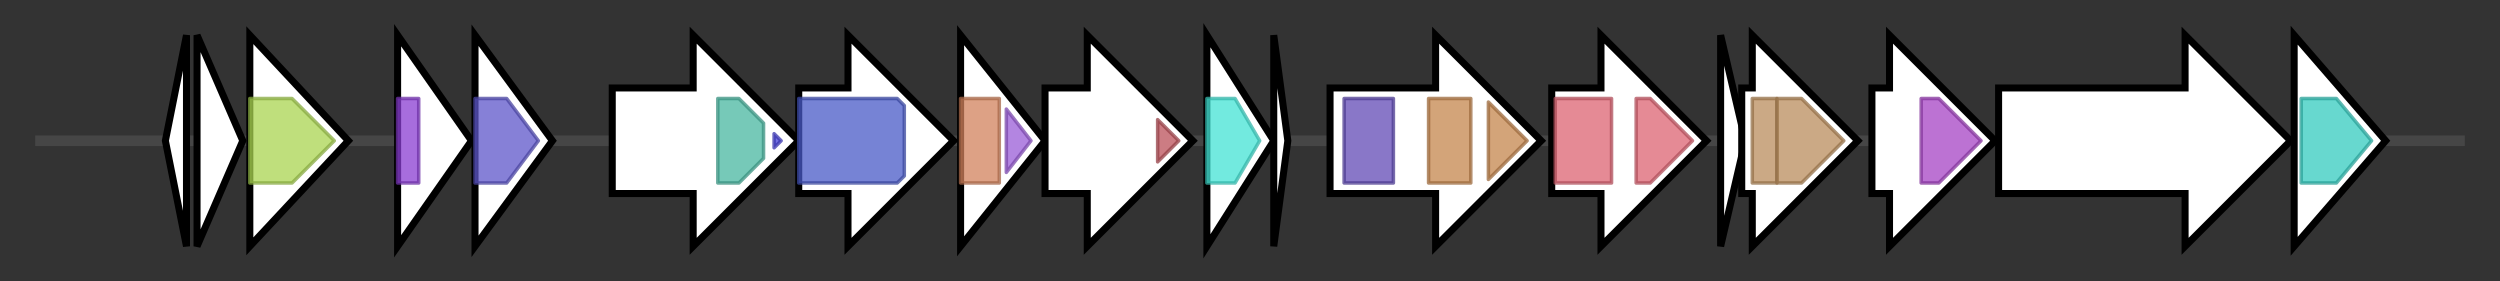 <svg version="1.1" baseProfile="full" xmlns="http://www.w3.org/2000/svg" width="710.5" height="80">
	<rect width="100%" height="100%" fill="#333333" stroke="none"/>
	<g>
		<line x1="10" y1="40.0" x2="700.5" y2="40.0" style="stroke:rgb(70,70,70); stroke-width:3 "/>
		<g>
			<title> (ctg4_56)</title>
			<polygon class=" (ctg4_56)" points="47,40 53,10 53,70" fill="rgb(255,255,255)" fill-opacity="1.0" stroke="rgb(0,0,0)" stroke-width="2"  />
		</g>
		<g>
			<title> (ctg4_57)</title>
			<polygon class=" (ctg4_57)" points="56,10 69,40 56,70" fill="rgb(255,255,255)" fill-opacity="1.0" stroke="rgb(0,0,0)" stroke-width="2"  />
		</g>
		<g>
			<title> (ctg4_58)</title>
			<polygon class=" (ctg4_58)" points="71,10 99,40 71,70" fill="rgb(255,255,255)" fill-opacity="1.0" stroke="rgb(0,0,0)" stroke-width="2"  />
			<g>
				<title>DUF5685 (PF18937)
"Family of unknown function (DUF5685)"</title>
				<polygon class="PF18937" points="71,28 83,28 95,40 83,52 71,52" stroke-linejoin="round" width="27" height="24" fill="rgb(169,212,80)" stroke="rgb(135,169,64)" stroke-width="1" opacity="0.75" />
			</g>
		</g>
		<g>
			<title> (ctg4_59)</title>
			<polygon class=" (ctg4_59)" points="113,10 134,40 113,70" fill="rgb(255,255,255)" fill-opacity="1.0" stroke="rgb(0,0,0)" stroke-width="2"  />
			<g>
				<title>DnaJ (PF00226)
"DnaJ domain"</title>
				<rect class="PF00226" x="113" y="28" stroke-linejoin="round" width="6" height="24" fill="rgb(137,61,209)" stroke="rgb(109,48,167)" stroke-width="1" opacity="0.75" />
			</g>
		</g>
		<g>
			<title> (ctg4_60)</title>
			<polygon class=" (ctg4_60)" points="135,10 157,40 135,70" fill="rgb(255,255,255)" fill-opacity="1.0" stroke="rgb(0,0,0)" stroke-width="2"  />
			<g>
				<title>Maf (PF02545)
"Maf-like protein"</title>
				<polygon class="PF02545" points="135,28 144,28 153,40 144,52 135,52" stroke-linejoin="round" width="21" height="24" fill="rgb(93,85,201)" stroke="rgb(74,68,160)" stroke-width="1" opacity="0.75" />
			</g>
		</g>
		<g>
			<title> (ctg4_61)</title>
			<polygon class=" (ctg4_61)" points="174,25 197,25 197,10 227,40 197,70 197,55 174,55" fill="rgb(255,255,255)" fill-opacity="1.0" stroke="rgb(0,0,0)" stroke-width="2"  />
			<g>
				<title>AAA (PF00004)
"ATPase family associated with various cellular activities (AAA)"</title>
				<polygon class="PF00004" points="204,28 210,28 217,35 217,45 210,52 204,52" stroke-linejoin="round" width="13" height="24" fill="rgb(73,183,160)" stroke="rgb(58,146,128)" stroke-width="1" opacity="0.75" />
			</g>
			<g>
				<title>AAA_lid_6 (PF17866)
"AAA lid domain"</title>
				<polygon class="PF17866" points="220,38 222,40 220,42" stroke-linejoin="round" width="6" height="24" fill="rgb(70,66,216)" stroke="rgb(56,52,172)" stroke-width="1" opacity="0.75" />
			</g>
		</g>
		<g>
			<title> (ctg4_62)</title>
			<polygon class=" (ctg4_62)" points="227,25 241,25 241,10 271,40 241,70 241,55 227,55" fill="rgb(255,255,255)" fill-opacity="1.0" stroke="rgb(0,0,0)" stroke-width="2"  />
			<g>
				<title>OKR_DC_1 (PF01276)
"Orn/Lys/Arg decarboxylase, major domain"</title>
				<polygon class="PF01276" points="227,28 255,28 257,30 257,50 255,52 227,52" stroke-linejoin="round" width="30" height="24" fill="rgb(73,89,198)" stroke="rgb(58,71,158)" stroke-width="1" opacity="0.75" />
			</g>
		</g>
		<g>
			<title> (ctg4_63)</title>
			<polygon class=" (ctg4_63)" points="273,10 297,40 273,70" fill="rgb(255,255,255)" fill-opacity="1.0" stroke="rgb(0,0,0)" stroke-width="2"  />
			<g>
				<title>Response_reg (PF00072)
"Response regulator receiver domain"</title>
				<rect class="PF00072" x="273" y="28" stroke-linejoin="round" width="11" height="24" fill="rgb(209,129,92)" stroke="rgb(167,103,73)" stroke-width="1" opacity="0.75" />
			</g>
			<g>
				<title>LytTR (PF04397)
"LytTr DNA-binding domain"</title>
				<polygon class="PF04397" points="286,31 293,40 286,49" stroke-linejoin="round" width="9" height="24" fill="rgb(154,92,215)" stroke="rgb(123,73,172)" stroke-width="1" opacity="0.75" />
			</g>
		</g>
		<g>
			<title> (ctg4_64)</title>
			<polygon class=" (ctg4_64)" points="297,25 309,25 309,10 339,40 309,70 309,55 297,55" fill="rgb(255,255,255)" fill-opacity="1.0" stroke="rgb(0,0,0)" stroke-width="2"  />
			<g>
				<title>HATPase_c_5 (PF14501)
"GHKL domain"</title>
				<polygon class="PF14501" points="329,34 335,40 329,46" stroke-linejoin="round" width="10" height="24" fill="rgb(187,81,89)" stroke="rgb(149,64,71)" stroke-width="1" opacity="0.75" />
			</g>
		</g>
		<g>
			<title> (ctg4_65)</title>
			<polygon class=" (ctg4_65)" points="343,10 362,40 343,70" fill="rgb(255,255,255)" fill-opacity="1.0" stroke="rgb(0,0,0)" stroke-width="2"  />
			<g>
				<title>AgrB (PF04647)
"Accessory gene regulator B"</title>
				<polygon class="PF04647" points="343,28 351,28 358,40 351,52 343,52" stroke-linejoin="round" width="17" height="24" fill="rgb(67,227,212)" stroke="rgb(53,181,169)" stroke-width="1" opacity="0.75" />
			</g>
		</g>
		<g>
			<title> (ctg4_66)</title>
			<polygon class=" (ctg4_66)" points="362,10 366,40 362,70" fill="rgb(255,255,255)" fill-opacity="1.0" stroke="rgb(0,0,0)" stroke-width="2"  />
		</g>
		<g>
			<title> (ctg4_67)</title>
			<polygon class=" (ctg4_67)" points="378,25 408,25 408,10 438,40 408,70 408,55 378,55" fill="rgb(255,255,255)" fill-opacity="1.0" stroke="rgb(0,0,0)" stroke-width="2"  />
			<g>
				<title>GATase_6 (PF13522)
"Glutamine amidotransferase domain"</title>
				<rect class="PF13522" x="382" y="28" stroke-linejoin="round" width="14" height="24" fill="rgb(97,74,181)" stroke="rgb(77,59,144)" stroke-width="1" opacity="0.75" />
			</g>
			<g>
				<title>SIS (PF01380)
"SIS domain"</title>
				<rect class="PF01380" x="406" y="28" stroke-linejoin="round" width="12" height="24" fill="rgb(196,133,77)" stroke="rgb(156,106,61)" stroke-width="1" opacity="0.75" />
			</g>
			<g>
				<title>SIS (PF01380)
"SIS domain"</title>
				<polygon class="PF01380" points="423,29 434,40 423,51" stroke-linejoin="round" width="12" height="24" fill="rgb(196,133,77)" stroke="rgb(156,106,61)" stroke-width="1" opacity="0.75" />
			</g>
		</g>
		<g>
			<title> (ctg4_68)</title>
			<polygon class=" (ctg4_68)" points="441,25 455,25 455,10 485,40 455,70 455,55 441,55" fill="rgb(255,255,255)" fill-opacity="1.0" stroke="rgb(0,0,0)" stroke-width="2"  />
			<g>
				<title>MatE (PF01554)
"MatE"</title>
				<rect class="PF01554" x="442" y="28" stroke-linejoin="round" width="16" height="24" fill="rgb(220,99,114)" stroke="rgb(176,79,91)" stroke-width="1" opacity="0.75" />
			</g>
			<g>
				<title>MatE (PF01554)
"MatE"</title>
				<polygon class="PF01554" points="465,28 469,28 481,40 481,40 469,52 465,52" stroke-linejoin="round" width="16" height="24" fill="rgb(220,99,114)" stroke="rgb(176,79,91)" stroke-width="1" opacity="0.75" />
			</g>
		</g>
		<g>
			<title> (ctg4_69)</title>
			<polygon class=" (ctg4_69)" points="489,10 496,40 489,70" fill="rgb(255,255,255)" fill-opacity="1.0" stroke="rgb(0,0,0)" stroke-width="2"  />
		</g>
		<g>
			<title> (ctg4_70)</title>
			<polygon class=" (ctg4_70)" points="495,25 498,25 498,10 528,40 498,70 498,55 495,55" fill="rgb(255,255,255)" fill-opacity="1.0" stroke="rgb(0,0,0)" stroke-width="2"  />
			<g>
				<title>PTA_PTB (PF01515)
"Phosphate acetyl/butaryl transferase"</title>
				<rect class="PF01515" x="498" y="28" stroke-linejoin="round" width="7" height="24" fill="rgb(185,140,92)" stroke="rgb(148,112,73)" stroke-width="1" opacity="0.75" />
			</g>
			<g>
				<title>PTA_PTB (PF01515)
"Phosphate acetyl/butaryl transferase"</title>
				<polygon class="PF01515" points="505,28 512,28 524,40 512,52 505,52" stroke-linejoin="round" width="22" height="24" fill="rgb(185,140,92)" stroke="rgb(148,112,73)" stroke-width="1" opacity="0.75" />
			</g>
		</g>
		<g>
			<title> (ctg4_71)</title>
			<polygon class=" (ctg4_71)" points="532,25 537,25 537,10 567,40 537,70 537,55 532,55" fill="rgb(255,255,255)" fill-opacity="1.0" stroke="rgb(0,0,0)" stroke-width="2"  />
			<g>
				<title>Acetate_kinase (PF00871)
"Acetokinase family"</title>
				<polygon class="PF00871" points="546,28 551,28 563,40 551,52 546,52" stroke-linejoin="round" width="19" height="24" fill="rgb(166,67,196)" stroke="rgb(132,53,156)" stroke-width="1" opacity="0.75" />
			</g>
		</g>
		<g>
			<title> (ctg4_72)</title>
			<polygon class=" (ctg4_72)" points="568,25 621,25 621,10 651,40 621,70 621,55 568,55" fill="rgb(255,255,255)" fill-opacity="1.0" stroke="rgb(0,0,0)" stroke-width="2"  />
		</g>
		<g>
			<title> (ctg4_73)</title>
			<polygon class=" (ctg4_73)" points="652,10 678,40 652,70" fill="rgb(255,255,255)" fill-opacity="1.0" stroke="rgb(0,0,0)" stroke-width="2"  />
			<g>
				<title>DHquinase_I (PF01487)
"Type I 3-dehydroquinase"</title>
				<polygon class="PF01487" points="654,28 664,28 674,40 664,52 654,52" stroke-linejoin="round" width="23" height="24" fill="rgb(53,202,191)" stroke="rgb(42,161,152)" stroke-width="1" opacity="0.75" />
			</g>
		</g>
	</g>
</svg>
